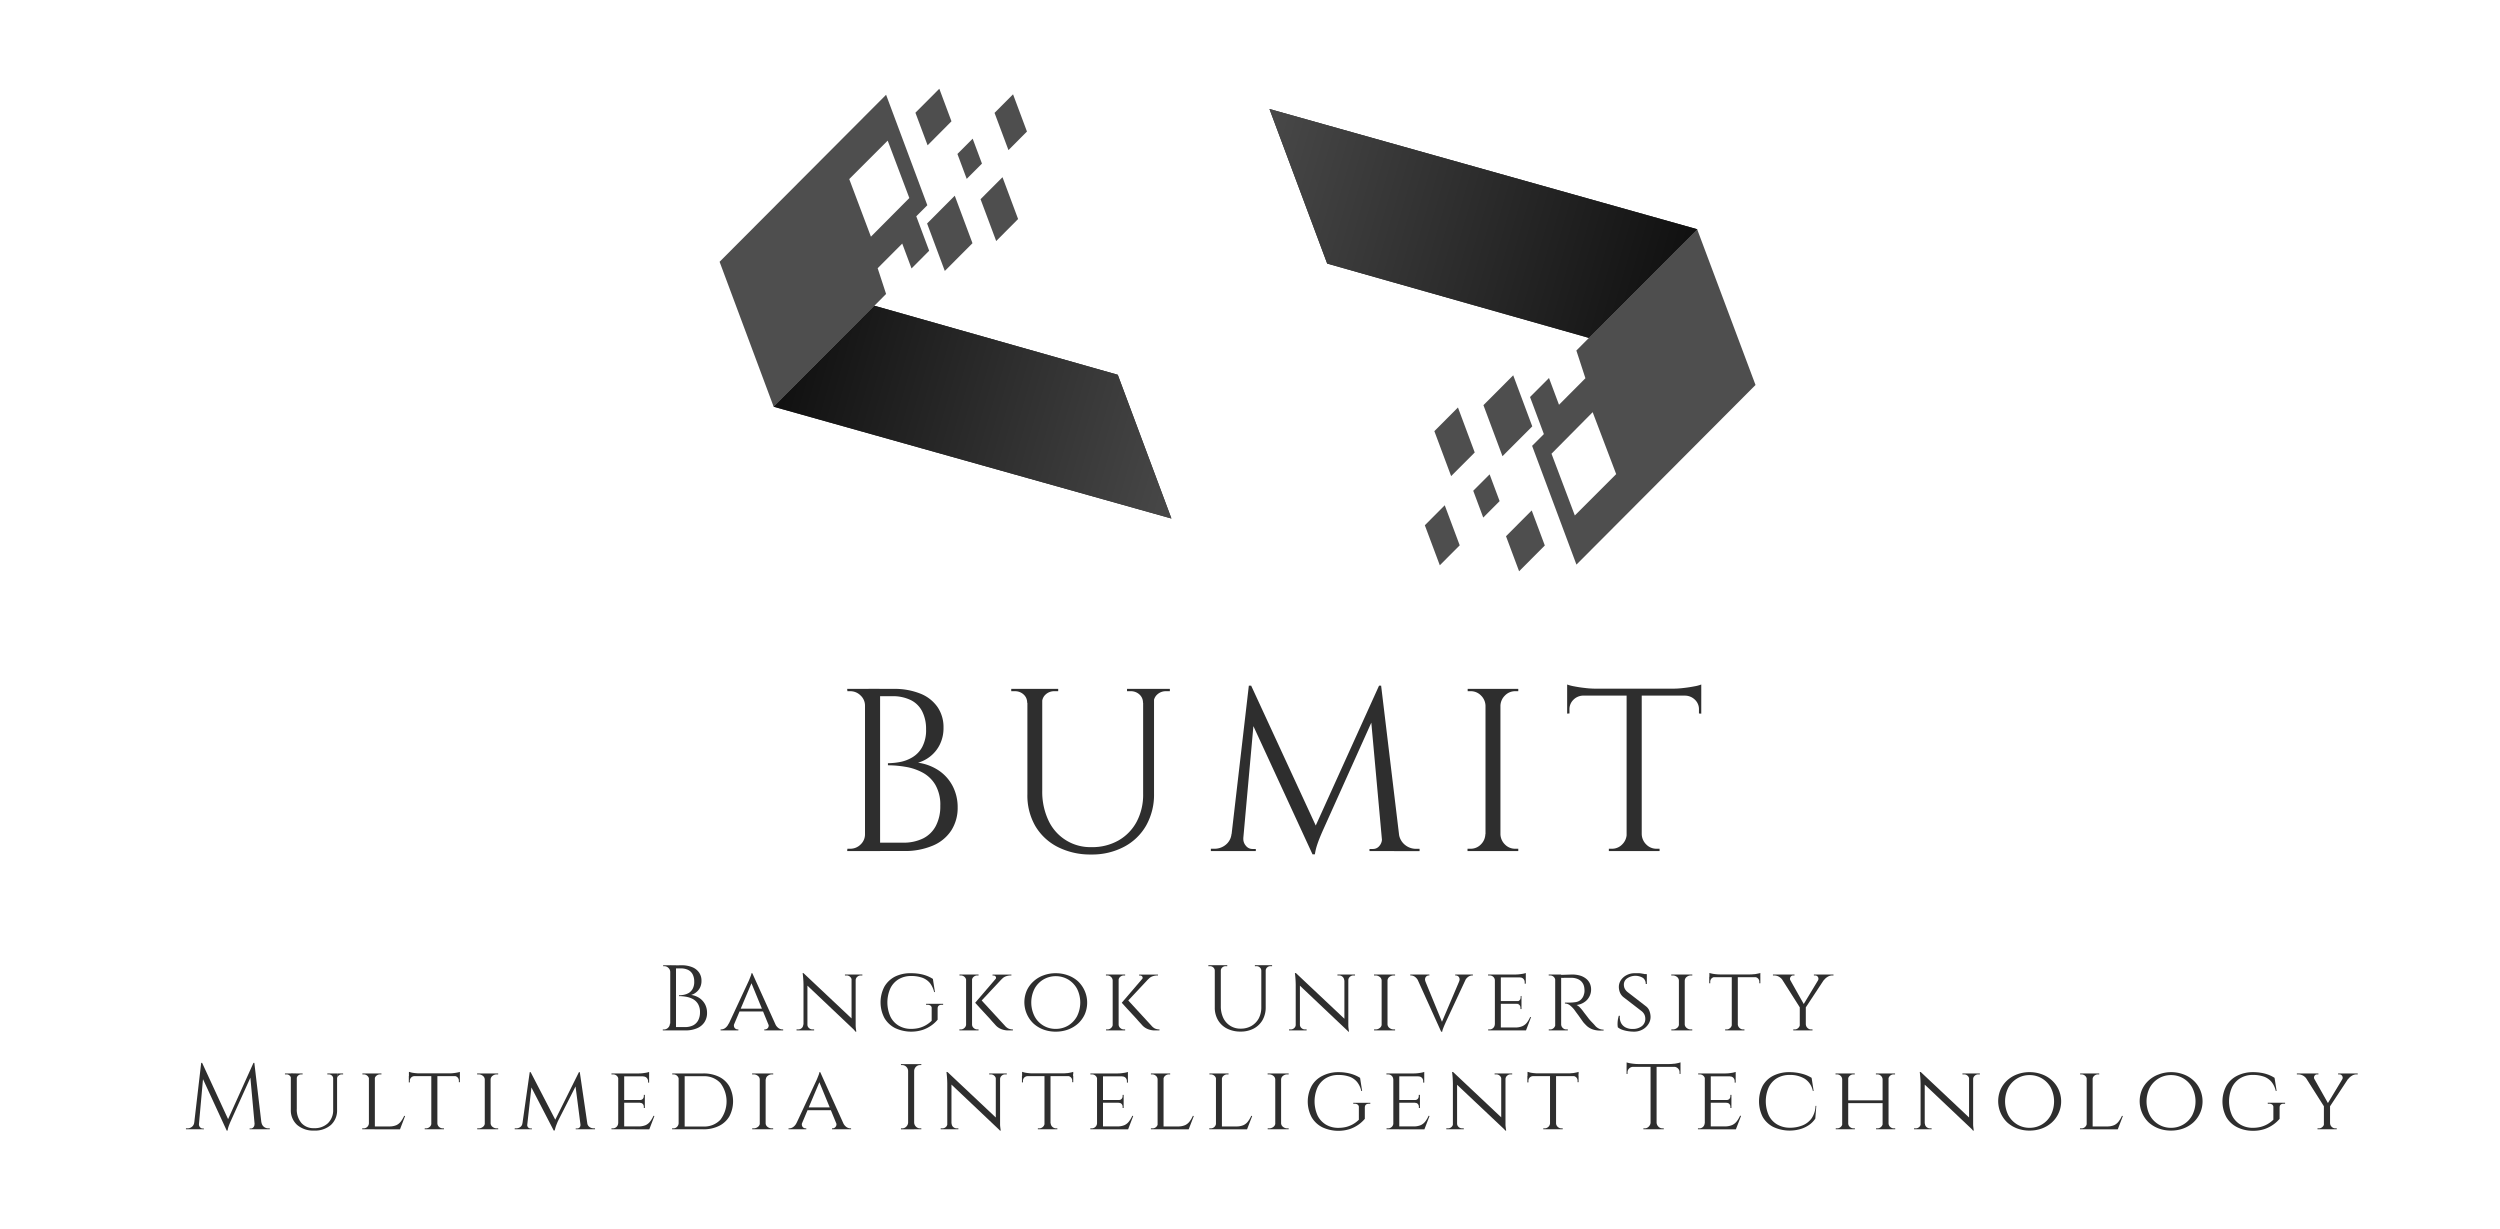 <svg xmlns="http://www.w3.org/2000/svg" xmlns:xlink="http://www.w3.org/1999/xlink" viewBox="0 0 637.83 313.62"><defs><style>.cls-1{fill:#2e2e2e;}.cls-2{fill:#4e4e4e;}.cls-3{fill:#2b2b2b;}.cls-4{fill:url(#linear-gradient);}.cls-5{fill:url(#linear-gradient-2);}</style><linearGradient id="linear-gradient" x1="-1339.2" y1="27.14" x2="-1232.02" y2="58.35" gradientTransform="translate(-912.67 101.87) rotate(180)" gradientUnits="userSpaceOnUse"><stop offset="0" stop-color="#111"/><stop offset="1" stop-color="#484848"/></linearGradient><linearGradient id="linear-gradient-2" x1="203.43" y1="88.67" x2="303.08" y2="117.69" gradientTransform="matrix(1, 0, 0, 1, 0, 0)" xlink:href="#linear-gradient"/></defs><g id="Vertical_Black" data-name="Vertical Black"><path class="cls-1" d="M220.87,180.08h-.18a3.51,3.51,0,0,0-1.12-2.63,3.68,3.68,0,0,0-2.66-1.1h-.71l-.06-.59h4.73Zm0,32.74v4.31h-4.73l.06-.59h.71a3.67,3.67,0,0,0,2.66-1.09,3.54,3.54,0,0,0,1.12-2.63Zm3.67-37.06v41.37h-3.85V175.76Zm3.36,0a17.59,17.59,0,0,1,7,1.24,9.63,9.63,0,0,1,4.34,3.46,9.07,9.07,0,0,1,1.48,5.17,9.44,9.44,0,0,1-.95,4.34,8.81,8.81,0,0,1-2.42,3,9,9,0,0,1-3.13,1.62,12.65,12.65,0,0,1,5.41,2.07,10.82,10.82,0,0,1,3.48,4,11.67,11.67,0,0,1,1.22,5.35,10.63,10.63,0,0,1-1.6,5.82,10.38,10.38,0,0,1-4.7,3.9,18.16,18.16,0,0,1-7.48,1.39H224q.06-1.06.06-2.13h6.27a11.26,11.26,0,0,0,5.2-1.09,7.43,7.43,0,0,0,3.25-3.22,10.73,10.73,0,0,0,1.12-5.08,10.13,10.13,0,0,0-1.27-5.38,8.41,8.41,0,0,0-3.28-3.13,14,14,0,0,0-4.34-1.45,27.21,27.21,0,0,0-4.47-.39v-.53a17.93,17.93,0,0,0,3-.29,9.67,9.67,0,0,0,3.19-1.19,6.85,6.85,0,0,0,2.54-2.63,9.09,9.09,0,0,0,1-4.58,9.83,9.83,0,0,0-1-4.55,6.45,6.45,0,0,0-2.89-2.86,10.48,10.48,0,0,0-4.76-1h-5.44a3.63,3.63,0,0,0-.15-.5c-.1-.3-.24-.76-.44-1.39Z"/><path class="cls-1" d="M262.24,175.76v3.55h-.18a2.73,2.73,0,0,0-.91-2.13,3.2,3.2,0,0,0-2.22-.83H258v-.59Zm3.67,0v26a17.17,17.17,0,0,0,1.56,7.51,11.74,11.74,0,0,0,11,6.86,13.49,13.49,0,0,0,6.92-1.72,12,12,0,0,0,4.61-4.76,14.68,14.68,0,0,0,1.65-7.12V175.76h2.78v26.77a16,16,0,0,1-2,8.07,13.91,13.91,0,0,1-5.58,5.41,17.4,17.4,0,0,1-8.4,2,18.35,18.35,0,0,1-8.59-1.92,14,14,0,0,1-5.74-5.38,15.61,15.61,0,0,1-2-8.07V175.76Zm4.07,0v.59H269a3.2,3.2,0,0,0-2.22.83,2.73,2.73,0,0,0-.91,2.13h-.12v-3.55Zm21.81,0v3.55h-.18a2.73,2.73,0,0,0-.91-2.13,3.2,3.2,0,0,0-2.22-.83h-.94v-.59Zm6.68,0v.59h-1a3.19,3.19,0,0,0-2.21.83,2.74,2.74,0,0,0-.92,2.13h-.12v-3.55Z"/><path class="cls-1" d="M315.49,212.82v4.31h-6.56v-.59h.95a4.45,4.45,0,0,0,2.83-1,4,4,0,0,0,1.48-2.74Zm3.13-37.89h.59l1.19,3.49-3.49,38.71h-3.19Zm-1.41,38.83v.3a2.63,2.63,0,0,0,.67,1.74,2.1,2.1,0,0,0,1.63.8h.89v.53h-3.61v-3.37Zm2-38.83,17,36.82L334.88,218l-16.79-36.41Zm32.63,0,.47,4-14.83,33c-.59,1.34-1.05,2.47-1.36,3.4a14.19,14.19,0,0,0-.65,2.63h-.59l-.83-3.72Zm.71,38.83H353v3.37h-3.6v-.53h.88a2.07,2.07,0,0,0,1.66-.8,2.71,2.71,0,0,0,.65-1.74v-.3Zm-.18-38.83,5.08,42.2h-4.61l-3.25-35.81,2.25-6.39Zm3.31,37.89h1.24a4.22,4.22,0,0,0,1.54,2.74,4.39,4.39,0,0,0,2.78,1h.94v.59h-6.5Z"/><path class="cls-1" d="M379.14,180.08H379a3.77,3.77,0,0,0-1.15-2.63,3.58,3.58,0,0,0-2.63-1.1h-.77v-.59h4.73Zm0,32.74v4.31h-4.73v-.59h.77a3.57,3.57,0,0,0,2.63-1.09,3.81,3.81,0,0,0,1.15-2.63Zm3.67-37.06v41.37H379V175.76Zm-.18,4.32v-4.32h4.73v.59h-.77a3.58,3.58,0,0,0-2.63,1.1,3.77,3.77,0,0,0-1.15,2.63Zm0,32.74h.18a3.81,3.81,0,0,0,1.15,2.63,3.57,3.57,0,0,0,2.63,1.09h.77v.59h-4.73Z"/><path class="cls-1" d="M399.83,174.64a10.6,10.6,0,0,0,1.8.47c.81.16,1.7.3,2.69.41a22.53,22.53,0,0,0,2.72.18l-7.21.65Zm34.22,1.06v1.77H399.83V175.7Zm-30.14,1.6v.17a3.6,3.6,0,0,0-2.49,1.07,3.37,3.37,0,0,0-1,2.48v1l-.59.05V177.3Zm11.28,35.52v4.31h-4.72v-.59h.76a3.57,3.57,0,0,0,2.63-1.09,3.82,3.82,0,0,0,1.16-2.63Zm3.67-36.88v41.19H415V175.94Zm-.18,36.88h.18a3.81,3.81,0,0,0,1.15,2.63,3.59,3.59,0,0,0,2.63,1.09h.77v.59h-4.73Zm15.37-38.18v1.71l-7.21-.65a22.49,22.49,0,0,0,2.75-.18c1-.11,1.86-.25,2.68-.41A9.12,9.12,0,0,0,434.05,174.64Zm0,2.66v4.78l-.59-.05v-1a3.33,3.33,0,0,0-1-2.48,3.64,3.64,0,0,0-2.45-1.07v-.17Z"/><path class="cls-1" d="M171,248H171a1.42,1.42,0,0,0-.46-1.05,1.44,1.44,0,0,0-1.06-.44h-.29l0-.24H171Zm0,13.16v1.73h-1.9l0-.24h.29a1.44,1.44,0,0,0,1.06-.44,1.42,1.42,0,0,0,.46-1.05Zm1.47-14.89v16.62H171V246.26Zm1.35,0a7.15,7.15,0,0,1,2.82.5,3.87,3.87,0,0,1,1.74,1.39,3.59,3.59,0,0,1,.59,2.07,3.73,3.73,0,0,1-.38,1.75,3.44,3.44,0,0,1-1,1.21,3.53,3.53,0,0,1-1.26.65,5.11,5.11,0,0,1,2.17.83,4.44,4.44,0,0,1,1.41,1.61,4.72,4.72,0,0,1,.48,2.15,4.22,4.22,0,0,1-.64,2.33,4.16,4.16,0,0,1-1.89,1.57,7.34,7.34,0,0,1-3,.56h-2.63c0-.29,0-.57,0-.85h2.52a4.61,4.61,0,0,0,2.09-.44,3.08,3.08,0,0,0,1.3-1.3,4.33,4.33,0,0,0,.45-2,4.06,4.06,0,0,0-.51-2.16,3.46,3.46,0,0,0-1.32-1.26,5.76,5.76,0,0,0-1.74-.58,11.43,11.43,0,0,0-1.79-.16v-.21a7,7,0,0,0,1.21-.12,4.13,4.13,0,0,0,1.28-.47,2.82,2.82,0,0,0,1-1.06,3.66,3.66,0,0,0,.4-1.84,4,4,0,0,0-.39-1.83,2.63,2.63,0,0,0-1.16-1.15,4.22,4.22,0,0,0-1.91-.39h-2.19a1.29,1.29,0,0,0-.06-.2c0-.12-.1-.31-.17-.56Z"/><path class="cls-1" d="M187.36,261.15a1.07,1.07,0,0,0,.07,1.1,1,1,0,0,0,.76.39h.19v.24h-4.53v-.24H184a1.85,1.85,0,0,0,1-.34,2.72,2.72,0,0,0,.9-1.15Zm4.58-12.85.17,1.64-5.44,12.87h-1.49l5.62-12.06c.18-.38.33-.71.44-1s.23-.55.32-.82a2.93,2.93,0,0,0,.17-.64Zm2.81,9.05v.71h-6.3v-.71Zm-2.81-9.05,6.53,14.44H196.6l-5.06-12.33Zm4,12.85h1.8a2.62,2.62,0,0,0,.88,1.15,1.82,1.82,0,0,0,1,.34h.19v.24H195v-.24h.19a1,1,0,0,0,.74-.39A1.07,1.07,0,0,0,196,261.15Z"/><path class="cls-1" d="M205,261.41v1.47h-1.78v-.24h.4a1.36,1.36,0,0,0,.93-.35,1.17,1.17,0,0,0,.38-.88ZM205,248.28l1,1.33,0,13.27H205V251.24a26,26,0,0,0-.22-3Zm0,0,13.15,12.39.24,2.54-13.15-12.46Zm1,13.13a1.12,1.12,0,0,0,.4.88,1.33,1.33,0,0,0,.91.35h.4v.24H206v-1.47Zm11.31-11.3a1.22,1.22,0,0,0-.41-.88,1.28,1.28,0,0,0-.92-.36h-.41v-.24h1.78v1.48Zm1-1.48v11.54c0,.51,0,1,0,1.46s.08,1,.17,1.58h-.22l-1-1.26V248.63Zm-.07,1.48v-1.48h1.78v.24h-.4a1.32,1.32,0,0,0-.92.36,1.13,1.13,0,0,0-.39.88Z"/><path class="cls-1" d="M232.48,248.3a12.17,12.17,0,0,1,2.05.16,9.82,9.82,0,0,1,1.83.47,8.75,8.75,0,0,1,1.65.82l.52,3.35h-.21a5.83,5.83,0,0,0-1.08-2.31,4.58,4.58,0,0,0-1.94-1.34,8.29,8.29,0,0,0-2.85-.44,6.11,6.11,0,0,0-3.17.82,5.51,5.51,0,0,0-2.12,2.33,8.86,8.86,0,0,0,0,7.18,5.5,5.5,0,0,0,2.13,2.34,6.09,6.09,0,0,0,3.19.82,8.45,8.45,0,0,0,1.9-.21,7.14,7.14,0,0,0,1.74-.68,7.31,7.31,0,0,0,1.58-1.18l0-3.15a.76.76,0,0,0-.27-.69,1.27,1.27,0,0,0-.82-.24h-.33v-.24h4.34v.24h-.33c-.71,0-1.07.32-1.07.95v2.85a7.84,7.84,0,0,1-1.49,1.4,8.68,8.68,0,0,1-2.27,1.19,9.68,9.68,0,0,1-7.1-.45,6.67,6.67,0,0,1-2.72-2.57,8.63,8.63,0,0,1,0-8,6.64,6.64,0,0,1,2.73-2.57A8.84,8.84,0,0,1,232.48,248.3Z"/><path class="cls-1" d="M246.51,250.15h0a1.27,1.27,0,0,0-.43-.91,1.37,1.37,0,0,0-1-.37h-.29v-.24h1.74Zm0,11.21v1.52h-1.74v-.24h.29a1.33,1.33,0,0,0,1-.38,1.28,1.28,0,0,0,.43-.9ZM248,248.63v14.25h-1.52V248.63Zm-.07,1.52v-1.52h1.73v.24h-.28a1.39,1.39,0,0,0-1,.37,1.17,1.17,0,0,0-.4.91Zm0,11.21H248a1.18,1.18,0,0,0,.4.9,1.37,1.37,0,0,0,1,.38h.26v.24h-1.73Zm8.57-12.56-6.55,7h-1.12l6-7Zm-6.34,6.13,6.2,6.74a2.9,2.9,0,0,0,.85.71,2.72,2.72,0,0,0,1.21.26v.24h-.88a6.54,6.54,0,0,1-.7,0,4.76,4.76,0,0,1-.9-.16,4,4,0,0,1-1-.41,3.7,3.7,0,0,1-.92-.74c-.49-.56-.93-1-1.33-1.49l-1.27-1.38-1.27-1.37-1.35-1.49Zm7.88-6.3v.24h-.09a3.83,3.83,0,0,0-1.37.24,2.45,2.45,0,0,0-1,.71l-1.61,0a.52.52,0,0,0,.08-.63.65.65,0,0,0-.61-.3h-.21v-.24H258Z"/><path class="cls-1" d="M269.35,248.3a8.9,8.9,0,0,1,3.12.54,7.67,7.67,0,0,1,2.57,1.53,7.52,7.52,0,0,1,1.72,8.41,7.37,7.37,0,0,1-1.72,2.37,8,8,0,0,1-2.57,1.53,9.13,9.13,0,0,1-3.12.53,9,9,0,0,1-3.11-.53,7.81,7.81,0,0,1-2.55-1.53,7.52,7.52,0,0,1-1.73-8.42,7.11,7.11,0,0,1,1.73-2.36,7.48,7.48,0,0,1,2.55-1.53A8.8,8.8,0,0,1,269.35,248.3Zm0,14.2a6.15,6.15,0,0,0,3.18-.85,6.24,6.24,0,0,0,2.26-2.38,7.88,7.88,0,0,0,0-7,6.25,6.25,0,0,0-2.26-2.36,6.27,6.27,0,0,0-6.34,0,6.16,6.16,0,0,0-2.25,2.36,7.8,7.8,0,0,0,0,7,6,6,0,0,0,5.41,3.23Z"/><path class="cls-1" d="M283.93,250.15h-.05a1.27,1.27,0,0,0-.43-.91,1.37,1.37,0,0,0-1-.37h-.29v-.24h1.74Zm0,11.21v1.52h-1.74v-.24h.29a1.33,1.33,0,0,0,1-.38,1.28,1.28,0,0,0,.43-.9Zm1.47-12.73v14.25h-1.52V248.63Zm-.07,1.52v-1.52h1.73v.24h-.28a1.39,1.39,0,0,0-1,.37,1.17,1.17,0,0,0-.4.91Zm0,11.21h.07a1.18,1.18,0,0,0,.4.9,1.37,1.37,0,0,0,1,.38h.26v.24h-1.73Zm8.57-12.56-6.55,7h-1.12l6-7Zm-6.34,6.13,6.2,6.74a2.9,2.9,0,0,0,.85.71,2.72,2.72,0,0,0,1.21.26v.24h-.88a6.54,6.54,0,0,1-.7,0,4.76,4.76,0,0,1-.9-.16,4,4,0,0,1-1-.41,3.7,3.7,0,0,1-.92-.74c-.49-.56-.93-1-1.33-1.49l-1.27-1.38-1.27-1.37-1.35-1.49Zm7.88-6.3v.24h-.09a3.83,3.83,0,0,0-1.37.24,2.45,2.45,0,0,0-1,.71l-1.61,0a.52.52,0,0,0,.08-.63.65.65,0,0,0-.61-.3h-.21v-.24h4.84Z"/><path class="cls-1" d="M310,246.26v1.42h-.07a1.09,1.09,0,0,0-.37-.85,1.29,1.29,0,0,0-.89-.33h-.38v-.24Zm1.47,0v10.45a6.83,6.83,0,0,0,.63,3,4.81,4.81,0,0,0,1.77,2,4.76,4.76,0,0,0,2.64.73,5.4,5.4,0,0,0,2.77-.69,5,5,0,0,0,1.86-1.91,6,6,0,0,0,.66-2.86V246.26h1.12V257a6.43,6.43,0,0,1-.8,3.24,5.64,5.64,0,0,1-2.24,2.17,7,7,0,0,1-3.37.78,7.45,7.45,0,0,1-3.46-.77,5.52,5.52,0,0,1-2.3-2.16,6.24,6.24,0,0,1-.82-3.24V246.26Zm1.64,0v.24h-.38a1.29,1.29,0,0,0-.89.33,1.09,1.09,0,0,0-.37.85h-.05v-1.42Zm8.76,0v1.42h-.07a1.09,1.09,0,0,0-.37-.85,1.27,1.27,0,0,0-.89-.33h-.38v-.24Zm2.68,0v.24h-.38a1.31,1.31,0,0,0-.89.33,1.11,1.11,0,0,0-.36.85h-.05v-1.42Z"/><path class="cls-1" d="M330.65,261.41v1.47h-1.78v-.24h.41a1.32,1.32,0,0,0,.92-.35,1.14,1.14,0,0,0,.38-.88Zm0-13.13,1,1.33,0,13.27h-1.07V251.24a25.65,25.65,0,0,0-.21-3Zm0,0,13.15,12.39.24,2.54-13.16-12.46Zm1,13.13a1.15,1.15,0,0,0,.39.88,1.35,1.35,0,0,0,.92.35h.4v.24h-1.78v-1.47Zm11.3-11.3a1.21,1.21,0,0,0-.4-.88,1.29,1.29,0,0,0-.93-.36h-.4v-.24H343v1.48Zm1.05-1.48v11.54c0,.51,0,1,0,1.46s.09,1,.17,1.58H344L343,262V248.63Zm-.07,1.48v-1.48h1.78v.24h-.41a1.31,1.31,0,0,0-.91.36,1.13,1.13,0,0,0-.39.88Z"/><path class="cls-1" d="M352.57,250.15h-.07a1.2,1.2,0,0,0-.49-.91,1.73,1.73,0,0,0-1.13-.37h-.33v-.24h2Zm0,11.21v1.52h-2v-.24h.33a1.68,1.68,0,0,0,1.13-.38,1.21,1.21,0,0,0,.49-.9ZM354,248.63v14.25H352.5V248.63Zm-.07,1.52v-1.52h2l0,.24h-.31a1.75,1.75,0,0,0-1.13.37,1.2,1.2,0,0,0-.49.91Zm0,11.21H354a1.21,1.21,0,0,0,.49.9,1.7,1.7,0,0,0,1.13.38h.31l0,.24h-2Z"/><path class="cls-1" d="M363.68,250.37h-1.8a2.57,2.57,0,0,0-.88-1.15,1.84,1.84,0,0,0-1-.35h-.19v-.24h4.87v.24h-.19a1,1,0,0,0-.73.39A1.13,1.13,0,0,0,363.68,250.37Zm4,12.84-6.53-14.43H363l5.06,12.32Zm0,0-.16-1.64L373,248.7h1.5l-5.63,12.07-.44,1c-.11.28-.22.55-.32.82a2.8,2.8,0,0,0-.16.64Zm4.59-12.84a1.08,1.08,0,0,0-.07-1.11,1,1,0,0,0-.76-.39h-.17v-.24h4.51v.24h-.19a1.87,1.87,0,0,0-1,.35,2.66,2.66,0,0,0-.9,1.15Z"/><path class="cls-1" d="M381.44,250.13h-.05a1.24,1.24,0,0,0-.4-.9,1.35,1.35,0,0,0-1-.36h-.34v-.24h2.07Zm0,11.23.31,1.52h-2.07v-.24H380a1.33,1.33,0,0,0,1.37-1.28Zm1.47-12.73v14.25h-1.52V248.63Zm6.37,0v.74h-6.41v-.74Zm-1.1,6.77v.71h-5.31v-.71Zm1.12,6.74-.05.74h-6.38v-.74Zm1.33-2.66-1.3,3.4h-3.61l.8-.74a4.48,4.48,0,0,0,1.91-.34,3.09,3.09,0,0,0,1.18-.95,6.7,6.7,0,0,0,.78-1.37Zm-1.35-11.23v.62l-2.71-.24a9.86,9.86,0,0,0,1.57-.13A6,6,0,0,0,389.28,248.25Zm-1.1,5.84v1.36H387v0a.89.89,0,0,0,.74-.3,1.11,1.11,0,0,0,.23-.7v-.31Zm0,2v1.35h-.26v-.31a1.13,1.13,0,0,0-.23-.7.89.89,0,0,0-.74-.3v0Zm1.1-6.77v1.64H389v-.36a1.23,1.23,0,0,0-.32-.85,1.12,1.12,0,0,0-.87-.36v-.07Z"/><path class="cls-1" d="M396.85,250.13h-.05a1.24,1.24,0,0,0-.4-.9,1.32,1.32,0,0,0-.95-.36h-.33v-.24h2Zm0,11.23.29,1.52h-2v-.24h.33a1.26,1.26,0,0,0,.95-.38,1.29,1.29,0,0,0,.4-.9Zm1.45-12.73v14.25h-1.52V248.63Zm-.07,12.73h.07a1.29,1.29,0,0,0,.4.9,1.27,1.27,0,0,0,.95.38H400l0,.24h-2.05Zm2.85-12.73a7.23,7.23,0,0,1,2,.26,4.52,4.52,0,0,1,1.52.76,3.34,3.34,0,0,1,1,1.22,3.63,3.63,0,0,1,.34,1.61,3.73,3.73,0,0,1-.48,1.85,3.77,3.77,0,0,1-1.32,1.4,4.24,4.24,0,0,1-1.91.67,3,3,0,0,1,.94.73,9.54,9.54,0,0,1,.91,1.12c.42.55.78,1,1.11,1.44s.64.78,1,1.15.64.68.91,1a3.23,3.23,0,0,0,.91.63,2.63,2.63,0,0,0,1.12.22v.24h-.73a6,6,0,0,1-2.15-.33,4.41,4.41,0,0,1-1.37-.82c-.34-.33-.64-.64-.9-.94-.06-.08-.21-.28-.44-.61s-.48-.67-.74-1.05l-.74-1-.4-.56a6.79,6.79,0,0,0-1.1-1.11,2.07,2.07,0,0,0-1.3-.48v-.24q.75,0,1.35,0c.44,0,.89-.05,1.33-.11a2.56,2.56,0,0,0,1.25-.51,2.76,2.76,0,0,0,.91-1.42,3.17,3.17,0,0,0,.14-.62,3.61,3.61,0,0,0,0-.74,3.35,3.35,0,0,0-.25-1.18,2.78,2.78,0,0,0-.64-.91,3.07,3.07,0,0,0-1-.59,4.22,4.22,0,0,0-1.28-.24c-.74,0-1.39,0-1.95,0a4.34,4.34,0,0,1-.83,0,1.29,1.29,0,0,0-.06-.2l-.18-.54Z"/><path class="cls-1" d="M417,248.3c.45,0,.83,0,1.17,0s.62.07.86.11a3.22,3.22,0,0,1,.64.14l.49.15,0,2.35h-.28a1.87,1.87,0,0,0-.67-1.53,3.73,3.73,0,0,0-4.09.1,1.89,1.89,0,0,0-.82,1.6,2.79,2.79,0,0,0,.08.63,2.22,2.22,0,0,0,.29.63,2.82,2.82,0,0,0,.56.61l4.79,3.71a2.65,2.65,0,0,1,.81,1.15,4.35,4.35,0,0,1,.28,1.39,3.25,3.25,0,0,1-.54,1.92A4,4,0,0,1,419,262.7a4.47,4.47,0,0,1-2.13.51,9.92,9.92,0,0,1-1.48-.12,8.33,8.33,0,0,1-1.49-.36,3.85,3.85,0,0,1-1.14-.63,4.93,4.93,0,0,1-.07-.85,8.34,8.34,0,0,1,.08-1.08,7.77,7.77,0,0,1,.23-1h.29a3.18,3.18,0,0,0,.3,1.83,2.65,2.65,0,0,0,1.19,1.15,3.8,3.8,0,0,0,1.83.37,3.72,3.72,0,0,0,2.32-.75,2.3,2.3,0,0,0,.84-1.86,2.59,2.59,0,0,0-.2-1,2.64,2.64,0,0,0-.66-.87l-4.75-3.66a3,3,0,0,1-.9-1.26,3.9,3.9,0,0,1-.24-1.3,3.09,3.09,0,0,1,.53-1.76,3.8,3.8,0,0,1,1.41-1.25A4.31,4.31,0,0,1,417,248.3Zm3.14.21,0,.43h-1.69v-.43Z"/><path class="cls-1" d="M428.41,250.15h-.07a1.2,1.2,0,0,0-.49-.91,1.75,1.75,0,0,0-1.13-.37h-.33v-.24h2Zm0,11.21v1.52h-2v-.24h.33a1.7,1.7,0,0,0,1.13-.38,1.21,1.21,0,0,0,.49-.9Zm1.42-12.73v14.25h-1.49V248.63Zm-.07,1.52v-1.52h2l0,.24h-.3a1.73,1.73,0,0,0-1.13.37,1.2,1.2,0,0,0-.49.91Zm0,11.21h.07a1.21,1.21,0,0,0,.49.9,1.68,1.68,0,0,0,1.13.38h.3l0,.24h-2Z"/><path class="cls-1" d="M436.12,248.23c.15.05.36.1.66.17s.62.11,1,.15a9.4,9.4,0,0,0,1,.06l-2.66.24Zm13,.38v.71h-13v-.71Zm-11.59.66v0a1.25,1.25,0,0,0-.87.37,1.2,1.2,0,0,0-.32.84v.38h-.26v-1.64Zm4.35,12.09v1.52h-1.74v-.24h.29a1.33,1.33,0,0,0,1-.38,1.28,1.28,0,0,0,.43-.9Zm1.49-12.66v14.18h-1.54V248.7Zm-.07,12.66h.07a1.28,1.28,0,0,0,.43.9,1.33,1.33,0,0,0,1,.38h.26v.24h-1.73Zm5.82-13.13v.62l-2.66-.24a9.08,9.08,0,0,0,1-.06c.35,0,.68-.09,1-.15S449,248.28,449.16,248.23Zm0,1v1.64h-.26v-.38a1.2,1.2,0,0,0-.32-.84,1.25,1.25,0,0,0-.87-.37v0Z"/><path class="cls-1" d="M456.8,250.13l-2-.07a3,3,0,0,0-.94-.87,2.5,2.5,0,0,0-1.25-.32h-.28v-.24h5.5v.24h-.28a.78.78,0,0,0-.75.42A.82.82,0,0,0,456.8,250.13Zm-.83-1.47,4.4,7.81-1,.83-5.48-8.64Zm3.28,12.7v1.52h-1.73v-.24h.28a1.3,1.3,0,0,0,1-.38,1.31,1.31,0,0,0,.42-.9Zm1.47-4.61v6.13h-1.54v-6.13Zm4-8.09h1.5l-5.66,8.59-.87-.26Zm-4.06,12.7h.07a1.31,1.31,0,0,0,.42.9,1.3,1.3,0,0,0,1,.38h.28v.24h-1.73Zm3.16-11.21a.85.85,0,0,0,0-.88.83.83,0,0,0-.76-.4h-.28v-.24h5v.24h-.29a2.25,2.25,0,0,0-1.24.37,3.27,3.27,0,0,0-.92.84Z"/><path class="cls-1" d="M50.07,286.39v1.73H47.44v-.24h.38a1.83,1.83,0,0,0,1.14-.39,1.6,1.6,0,0,0,.59-1.1Zm1.26-15.22h.24l.47,1.4-1.4,15.55H49.36Zm-.57,15.6v.11a1,1,0,0,0,.27.7.84.84,0,0,0,.66.33H52v.21H50.59v-1.35Zm.81-15.6L58.41,286l-.55,2.49-6.74-14.62Zm13.1,0,.2,1.59-6,13.27c-.24.54-.42,1-.55,1.36a6,6,0,0,0-.26,1.06h-.24L57.53,287Zm.29,15.6h.17v1.35H63.68v-.21H64a.83.83,0,0,0,.67-.33,1.08,1.08,0,0,0,.26-.7v-.11Zm-.07-15.6,2,16.95H65.08l-1.31-14.39.9-2.56Zm1.33,15.22h.5a1.7,1.7,0,0,0,.61,1.1,1.8,1.8,0,0,0,1.12.39h.38v.24H66.22Z"/><path class="cls-1" d="M74.24,273.87v1.26h0a1,1,0,0,0-.35-.72,1.11,1.11,0,0,0-.79-.3H72.7v-.24Zm1.48,0v9a5.32,5.32,0,0,0,1.17,3.63,4.06,4.06,0,0,0,3.22,1.33,4.87,4.87,0,0,0,3.55-1.26A4.58,4.58,0,0,0,85,283.11v-9.24H86v9.24a5,5,0,0,1-1.57,3.9,6.21,6.21,0,0,1-4.34,1.44A6.28,6.28,0,0,1,75.8,287a5,5,0,0,1-1.6-3.9v-9.26Zm1.49,0v.24h-.35a1.17,1.17,0,0,0-.8.3.92.92,0,0,0-.34.72h0v-1.26Zm7.79,0v1.26h0a.94.94,0,0,0-.33-.72,1.16,1.16,0,0,0-.81-.3h-.35v-.24Zm2.54,0v.24h-.36a1.12,1.12,0,0,0-.78.3,1,1,0,0,0-.36.72h0v-1.26Z"/><path class="cls-1" d="M94.17,275.39h0a1.27,1.27,0,0,0-.43-.91,1.41,1.41,0,0,0-1-.37h-.28v-.24h1.76Zm0,11.21.3,1.52H92.41v-.24h.33a1.35,1.35,0,0,0,1.38-1.28Zm1.47-12.73v14.25H94.12V273.87Zm-.07,1.52v-1.52h1.75v.24H97a1.43,1.43,0,0,0-1,.37,1.18,1.18,0,0,0-.41.91Zm6.45,12,0,.74H95.59v-.74Zm1.33-2.66-1.3,3.4H98.44l.81-.74a4.51,4.51,0,0,0,1.91-.34,3.13,3.13,0,0,0,1.17-1,7.23,7.23,0,0,0,.79-1.37Z"/><path class="cls-1" d="M104.33,273.47c.14,0,.36.1.65.17s.62.11,1,.15a9.26,9.26,0,0,0,1,.06l-2.66.24Zm13,.38v.71h-13v-.71Zm-11.58.66v.05a1.18,1.18,0,0,0-1.19,1.21v.38h-.26v-1.64Zm4.34,12.09v1.52h-1.73v-.24h.28a1.4,1.4,0,0,0,1-.38,1.24,1.24,0,0,0,.42-.9Zm1.5-12.66v14.18h-1.55V273.94Zm-.07,12.66h.07a1.27,1.27,0,0,0,.42.9,1.4,1.4,0,0,0,1,.38h.26v.24h-1.73Zm5.81-13.13v.62l-2.66-.24a9,9,0,0,0,1-.06q.54-.06,1-.15C117,273.57,117.22,273.52,117.36,273.47Zm0,1v1.64h-.26v-.38a1.16,1.16,0,0,0-.32-.84,1.2,1.2,0,0,0-.86-.37v-.05Z"/><path class="cls-1" d="M123.75,275.39h-.07a1.2,1.2,0,0,0-.49-.91,1.73,1.73,0,0,0-1.13-.37h-.33v-.24h2Zm0,11.21v1.52h-2v-.24h.33a1.73,1.73,0,0,0,1.13-.38,1.21,1.21,0,0,0,.49-.9Zm1.42-12.73v14.25h-1.49V273.87Zm-.07,1.52v-1.52h2l0,.24h-.31a1.73,1.73,0,0,0-1.13.37,1.2,1.2,0,0,0-.49.91Zm0,11.21h.07a1.21,1.21,0,0,0,.49.9,1.73,1.73,0,0,0,1.13.38h.31l0,.24h-2Z"/><path class="cls-1" d="M133.79,286.53v1.59h-2.47v-.24h.36a1.77,1.77,0,0,0,1.08-.35,1.36,1.36,0,0,0,.53-1Zm1.36-13h.23l.48,1.4-1.47,13.18h-1.31Zm-.64,13.34a1.09,1.09,0,0,0,.16.68.84.84,0,0,0,.71.35h.34v.21h-1.36v-1.24Zm.87-13.34L141.84,286l-.54,2.49-6.37-12.3Zm12.33,0,.21,1.54L142.36,286c-.23.54-.41,1-.54,1.36a9,9,0,0,0-.29,1.06h-.23L141,287Zm.21,0,2.14,14.58h-1.81l-1.54-11.94,1-2.64Zm.17,13.34h.16v1.24h-1.37v-.21h.35a.81.81,0,0,0,.73-.36A1.07,1.07,0,0,0,148.09,286.88Zm1.25-.35h.48a1.44,1.44,0,0,0,.57,1,1.78,1.78,0,0,0,1.07.35h.35v.24h-2.47Z"/><path class="cls-1" d="M157.77,275.37h0a1.23,1.23,0,0,0-.41-.9,1.34,1.34,0,0,0-1-.36H156v-.24h2.06Zm0,11.23.31,1.52H156v-.24h.33a1.35,1.35,0,0,0,1.38-1.28Zm1.48-12.73v14.25h-1.52V273.87Zm6.36,0v.74H159.2v-.74Zm-1.09,6.77v.71H159.2v-.71Zm1.11,6.74,0,.74H159.2v-.74Zm1.33-2.66-1.3,3.4h-3.61l.81-.74a4.51,4.51,0,0,0,1.91-.34,3.13,3.13,0,0,0,1.17-1,7.23,7.23,0,0,0,.79-1.37Zm-1.35-11.23v.62l-2.71-.24a9.77,9.77,0,0,0,1.57-.13A6,6,0,0,0,165.61,273.49Zm-1.09,5.84v1.36h-1.24v-.05a.88.88,0,0,0,.74-.3,1.06,1.06,0,0,0,.24-.7v-.31Zm0,2v1.36h-.26v-.31a1.08,1.08,0,0,0-.24-.7.88.88,0,0,0-.74-.3v-.05Zm1.09-6.76v1.64h-.26v-.36A1.27,1.27,0,0,0,165,275a1.15,1.15,0,0,0-.87-.35v-.07Z"/><path class="cls-1" d="M173.18,275.42h0a1.35,1.35,0,0,0-1.38-1.31h-.29v-.24h1.71Zm0,11.16v1.54h-1.71v-.24h.31a1.27,1.27,0,0,0,.95-.39,1.37,1.37,0,0,0,.41-.91Zm1.5-12.71v14.25h-1.54V273.87Zm4.72,0a8.94,8.94,0,0,1,4.06.86,6.16,6.16,0,0,1,2.64,2.46,8.23,8.23,0,0,1,0,7.6,6.22,6.22,0,0,1-2.64,2.46,8.81,8.81,0,0,1-4.06.87h-5.05l0-.71h5.1a5.63,5.63,0,0,0,4.34-1.72,7.75,7.75,0,0,0,0-9.38,5.6,5.6,0,0,0-4.34-1.73h-5.34v-.71Z"/><path class="cls-1" d="M193.91,275.39h-.07a1.17,1.17,0,0,0-.49-.91,1.72,1.72,0,0,0-1.12-.37h-.34v-.24h2Zm0,11.21v1.52h-2v-.24h.34a1.73,1.73,0,0,0,1.12-.38,1.18,1.18,0,0,0,.49-.9Zm1.43-12.73v14.25h-1.5V273.87Zm-.07,1.52v-1.52h2l0,.24H197a1.75,1.75,0,0,0-1.13.37,1.16,1.16,0,0,0-.48.91Zm0,11.21h.07a1.17,1.17,0,0,0,.48.9,1.75,1.75,0,0,0,1.13.38h.31l0,.24h-2Z"/><path class="cls-1" d="M204.69,286.39a1.07,1.07,0,0,0,.07,1.1,1,1,0,0,0,.76.39h.19v.24h-4.53v-.24h.19a1.85,1.85,0,0,0,1-.34,2.72,2.72,0,0,0,.9-1.15Zm4.58-12.85.17,1.64L204,288.05h-1.49L208.13,276c.18-.38.33-.71.44-1s.23-.55.32-.82a2.93,2.93,0,0,0,.17-.64Zm2.81,9v.71h-6.3v-.71Zm-2.81-9L215.8,288h-1.87l-5.06-12.33Zm4,12.85h1.8a2.62,2.62,0,0,0,.88,1.15,1.82,1.82,0,0,0,1,.34h.19v.24h-4.87v-.24h.19a1,1,0,0,0,.73-.39A1,1,0,0,0,213.29,286.39Z"/><path class="cls-1" d="M231.76,273.23h-.07a1.55,1.55,0,0,0-.47-1.06,1.43,1.43,0,0,0-1.05-.43h-.31v-.24h1.9Zm0,13.16v1.73h-1.9v-.24h.31a1.4,1.4,0,0,0,1.05-.44,1.51,1.51,0,0,0,.47-1.05Zm1.47-14.89v16.62h-1.54V271.5Zm-.07,1.73V271.5h1.9v.24h-.31a1.46,1.46,0,0,0-1.06.43,1.58,1.58,0,0,0-.46,1.06Zm0,13.16h.07a1.54,1.54,0,0,0,.46,1.05,1.44,1.44,0,0,0,1.06.44h.31v.24h-1.9Z"/><path class="cls-1" d="M241.8,286.65v1.47H240v-.24h.4a1.33,1.33,0,0,0,.93-.35,1.19,1.19,0,0,0,.38-.88Zm-.05-13.13,1,1.33,0,13.27h-1.07V276.48a25.65,25.65,0,0,0-.21-3Zm0,0,13.16,12.39.24,2.54L242,276Zm1.05,13.13a1.16,1.16,0,0,0,.39.88,1.35,1.35,0,0,0,.92.35h.4v.24h-1.78v-1.47Zm11.3-11.31a1.21,1.21,0,0,0-.4-.87,1.31,1.31,0,0,0-.93-.36h-.4v-.24h1.78v1.47Zm1.05-1.47v11.54c0,.51,0,1,0,1.46s.09,1,.17,1.58h-.21l-1.05-1.26V273.87Zm-.07,1.47v-1.47h1.78v.24h-.41a1.29,1.29,0,0,0-.91.36,1.13,1.13,0,0,0-.39.87Z"/><path class="cls-1" d="M260.77,273.47c.15,0,.36.1.66.17s.62.11,1,.15a9.55,9.55,0,0,0,1,.06l-2.66.24Zm13,.38v.71h-13v-.71Zm-11.59.66v.05a1.25,1.25,0,0,0-.87.37,1.2,1.2,0,0,0-.32.84v.38h-.26v-1.64Zm4.35,12.09v1.52h-1.74v-.24h.29a1.38,1.38,0,0,0,1-.38,1.28,1.28,0,0,0,.43-.9Zm1.49-12.66v14.18h-1.54V273.94ZM268,286.6h.07a1.28,1.28,0,0,0,.43.9,1.38,1.38,0,0,0,1,.38h.26v.24H268Zm5.82-13.13v.62l-2.66-.24a9.08,9.08,0,0,0,1-.06c.35,0,.68-.09,1-.15S273.67,273.52,273.81,273.47Zm0,1v1.64h-.26v-.38a1.2,1.2,0,0,0-.32-.84,1.25,1.25,0,0,0-.87-.37v-.05Z"/><path class="cls-1" d="M279.93,275.37h0a1.23,1.23,0,0,0-.41-.9,1.34,1.34,0,0,0-1-.36h-.33v-.24h2.06Zm0,11.23.31,1.52h-2.06v-.24h.33a1.35,1.35,0,0,0,1.38-1.28Zm1.48-12.73v14.25h-1.52V273.87Zm6.36,0v.74h-6.41v-.74Zm-1.09,6.77v.71h-5.32v-.71Zm1.11,6.74,0,.74h-6.39v-.74Zm1.33-2.66-1.3,3.4h-3.61l.81-.74a4.51,4.51,0,0,0,1.91-.34,3.13,3.13,0,0,0,1.17-1,7.23,7.23,0,0,0,.79-1.37Zm-1.35-11.23v.62l-2.71-.24a9.77,9.77,0,0,0,1.57-.13A6,6,0,0,0,287.77,273.49Zm-1.09,5.84v1.36h-1.24v-.05a.88.88,0,0,0,.74-.3,1.06,1.06,0,0,0,.24-.7v-.31Zm0,2v1.36h-.26v-.31a1.08,1.08,0,0,0-.24-.7.88.88,0,0,0-.74-.3v-.05Zm1.09-6.76v1.64h-.26v-.36a1.27,1.27,0,0,0-.32-.86,1.15,1.15,0,0,0-.87-.35v-.07Z"/><path class="cls-1" d="M295.39,275.39h-.05a1.22,1.22,0,0,0-.42-.91,1.42,1.42,0,0,0-1-.37h-.29v-.24h1.76Zm0,11.21.31,1.52h-2.07v-.24H294a1.33,1.33,0,0,0,1-.38,1.29,1.29,0,0,0,.4-.9Zm1.47-12.73v14.25h-1.52V273.87Zm-.07,1.52v-1.52h1.76v.24h-.29a1.41,1.41,0,0,0-1,.37,1.16,1.16,0,0,0-.42.91Zm6.46,12-.05.74h-6.38v-.74Zm1.33-2.66-1.31,3.4h-3.6l.8-.74a4.48,4.48,0,0,0,1.91-.34,3.09,3.09,0,0,0,1.18-1,6.7,6.7,0,0,0,.78-1.37Z"/><path class="cls-1" d="M310.28,275.39h0a1.27,1.27,0,0,0-.43-.91,1.4,1.4,0,0,0-1-.37h-.29v-.24h1.76Zm0,11.21.31,1.52h-2.07v-.24h.33a1.35,1.35,0,0,0,1-.38,1.34,1.34,0,0,0,.4-.9Zm1.47-12.73v14.25h-1.52V273.87Zm-.07,1.52v-1.52h1.76v.24h-.29a1.39,1.39,0,0,0-1,.37,1.16,1.16,0,0,0-.42.91Zm6.46,12-.05.74H311.7v-.74Zm1.33-2.66-1.31,3.4h-3.61l.81-.74a4.48,4.48,0,0,0,1.91-.34,3.16,3.16,0,0,0,1.18-1,6.7,6.7,0,0,0,.78-1.37Z"/><path class="cls-1" d="M325.43,275.39h-.07a1.2,1.2,0,0,0-.49-.91,1.75,1.75,0,0,0-1.13-.37h-.33v-.24h2Zm0,11.21v1.52h-2v-.24h.33a1.75,1.75,0,0,0,1.13-.38,1.21,1.21,0,0,0,.49-.9Zm1.42-12.73v14.25h-1.49V273.87Zm-.07,1.52v-1.52h2l0,.24h-.31a1.73,1.73,0,0,0-1.13.37,1.2,1.2,0,0,0-.49.91Zm0,11.21h.07a1.21,1.21,0,0,0,.49.9,1.73,1.73,0,0,0,1.13.38h.31l0,.24h-2Z"/><path class="cls-1" d="M341.43,273.54a12.09,12.09,0,0,1,2.05.16,9.62,9.62,0,0,1,1.83.47A8.46,8.46,0,0,1,347,275l.52,3.35h-.21a5.57,5.57,0,0,0-1.08-2.31,4.54,4.54,0,0,0-1.93-1.34,8.37,8.37,0,0,0-2.85-.44,6.08,6.08,0,0,0-3.17.82,5.6,5.6,0,0,0-2.13,2.33,8.86,8.86,0,0,0,0,7.18,5.58,5.58,0,0,0,2.14,2.34,6.07,6.07,0,0,0,3.18.82,8.38,8.38,0,0,0,1.9-.21,7.37,7.37,0,0,0,1.75-.68,7.26,7.26,0,0,0,1.57-1.18l0-3.15a.78.78,0,0,0-.28-.69,1.24,1.24,0,0,0-.81-.24h-.34v-.24h4.35v.24h-.33c-.72,0-1.07.32-1.07,1v2.85a8.6,8.6,0,0,1-1.5,1.4,8.83,8.83,0,0,1-2.27,1.19,9.68,9.68,0,0,1-7.1-.45,6.59,6.59,0,0,1-2.71-2.57,8.55,8.55,0,0,1,0-7.95,6.46,6.46,0,0,1,2.73-2.57A8.82,8.82,0,0,1,341.43,273.54Z"/><path class="cls-1" d="M355.51,275.37h-.05a1.22,1.22,0,0,0-.4-.9,1.35,1.35,0,0,0-1-.36h-.34v-.24h2.07Zm0,11.23.31,1.52h-2.07v-.24h.34a1.33,1.33,0,0,0,1-.38,1.29,1.29,0,0,0,.4-.9ZM357,273.87v14.25h-1.52V273.87Zm6.37,0v.74h-6.42v-.74Zm-1.1,6.77v.71h-5.32v-.71Zm1.12,6.74-.05.74h-6.39v-.74Zm1.33-2.66-1.31,3.4h-3.61l.81-.74a4.48,4.48,0,0,0,1.91-.34,3.09,3.09,0,0,0,1.18-1,6.7,6.7,0,0,0,.78-1.37Zm-1.35-11.23v.62l-2.71-.24a9.86,9.86,0,0,0,1.57-.13A6,6,0,0,0,363.35,273.49Zm-1.1,5.84v1.36H361v-.05a.86.86,0,0,0,.73-.3,1.06,1.06,0,0,0,.24-.7v-.31Zm0,2v1.36H362v-.31a1.08,1.08,0,0,0-.24-.7.86.86,0,0,0-.73-.3v-.05Zm1.1-6.76v1.64h-.27v-.36a1.23,1.23,0,0,0-.32-.86,1.11,1.11,0,0,0-.86-.35v-.07Z"/><path class="cls-1" d="M370.75,286.65v1.47H369v-.24h.41a1.32,1.32,0,0,0,.92-.35,1.15,1.15,0,0,0,.38-.88Zm0-13.13,1,1.33,0,13.27h-1.07V276.48a25.65,25.65,0,0,0-.21-3Zm0,0,13.15,12.39.24,2.54L370.94,276Zm1,13.13a1.16,1.16,0,0,0,.39.88,1.35,1.35,0,0,0,.92.35h.4v.24h-1.78v-1.47Zm11.3-11.31a1.21,1.21,0,0,0-.4-.87,1.29,1.29,0,0,0-.93-.36h-.4v-.24h1.78v1.47Zm1.05-1.47v11.54c0,.51,0,1,0,1.46s.09,1,.17,1.58h-.21l-1.05-1.26V273.87Zm-.07,1.47v-1.47h1.78v.24h-.41a1.29,1.29,0,0,0-.91.36,1.13,1.13,0,0,0-.39.87Z"/><path class="cls-1" d="M389.72,273.47c.15,0,.36.1.66.17s.62.11,1,.15a9.55,9.55,0,0,0,1,.06l-2.66.24Zm13,.38v.71h-13v-.71Zm-11.59.66v.05a1.2,1.2,0,0,0-.86.37,1.16,1.16,0,0,0-.32.84v.38h-.27v-1.64Zm4.35,12.09v1.52h-1.74v-.24h.29a1.38,1.38,0,0,0,1-.38,1.28,1.28,0,0,0,.43-.9ZM397,273.94v14.18h-1.54V273.94Zm-.07,12.66H397a1.28,1.28,0,0,0,.43.9,1.38,1.38,0,0,0,1,.38h.27v.24h-1.74Zm5.82-13.13v.62l-2.66-.24a9.08,9.08,0,0,0,1-.06c.36,0,.68-.09,1-.15A6.87,6.87,0,0,0,402.76,273.47Zm0,1v1.64h-.26v-.38a1.2,1.2,0,0,0-.32-.84,1.25,1.25,0,0,0-.87-.37v-.05Z"/><path class="cls-1" d="M415,271.05a5.57,5.57,0,0,0,.73.19c.32.06.68.12,1.08.16a8.63,8.63,0,0,0,1.09.07l-2.9.27Zm13.75.42v.72H415v-.72Zm-12.11.65v.07a1.42,1.42,0,0,0-1,.42,1.37,1.37,0,0,0-.41,1V274l-.24,0v-1.92Zm4.54,14.27v1.73h-1.9v-.24h.31a1.4,1.4,0,0,0,1.05-.44,1.51,1.51,0,0,0,.47-1.05Zm1.47-14.82v16.55h-1.54V271.57Zm-.07,14.82h.07a1.54,1.54,0,0,0,.46,1.05,1.44,1.44,0,0,0,1.06.44h.31v.24h-1.9Zm6.17-15.34v.69l-2.89-.27a8.66,8.66,0,0,0,1.1-.07c.39,0,.75-.1,1.08-.16A4.41,4.41,0,0,0,428.71,271.05Zm0,1.07V274l-.24,0v-.41a1.34,1.34,0,0,0-.41-1,1.48,1.48,0,0,0-1-.42v-.07Z"/><path class="cls-1" d="M435,275.37h0a1.23,1.23,0,0,0-.41-.9,1.34,1.34,0,0,0-1-.36h-.33v-.24h2.07Zm0,11.23.31,1.52H433.2v-.24h.33a1.35,1.35,0,0,0,1.38-1.28Zm1.47-12.73v14.25h-1.52V273.87Zm6.36,0v.74h-6.41v-.74Zm-1.09,6.77v.71h-5.32v-.71Zm1.12,6.74-.05.74h-6.39v-.74Zm1.33-2.66-1.31,3.4h-3.61l.81-.74A4.48,4.48,0,0,0,442,287a3.13,3.13,0,0,0,1.17-1,6.73,6.73,0,0,0,.79-1.37Zm-1.36-11.23v.62l-2.7-.24a9.65,9.65,0,0,0,1.56-.13A5.6,5.6,0,0,0,442.79,273.49Zm-1.09,5.84v1.36h-1.24v-.05a.88.88,0,0,0,.74-.3,1.06,1.06,0,0,0,.24-.7v-.31Zm0,2v1.36h-.26v-.31a1.08,1.08,0,0,0-.24-.7.88.88,0,0,0-.74-.3v-.05Zm1.09-6.76v1.64h-.26v-.36a1.27,1.27,0,0,0-.32-.86,1.12,1.12,0,0,0-.87-.35v-.07Z"/><path class="cls-1" d="M463.4,282.14l-.26,3.25a6,6,0,0,1-1.61,1.64,7.68,7.68,0,0,1-2.26,1.05,9.85,9.85,0,0,1-6.83-.55,6.49,6.49,0,0,1-2.72-2.57,8.87,8.87,0,0,1,0-7.95,6.43,6.43,0,0,1,2.72-2.57,9.09,9.09,0,0,1,4.17-.9,12.22,12.22,0,0,1,3,.38,8.85,8.85,0,0,1,2.59,1.07l.52,3.35h-.21a4.74,4.74,0,0,0-2.11-3.14,7.22,7.22,0,0,0-3.78-.95,6.24,6.24,0,0,0-3.24.82,5.51,5.51,0,0,0-2.12,2.33,8.9,8.9,0,0,0,0,7.15,5.44,5.44,0,0,0,2.13,2.32,6.41,6.41,0,0,0,3.25.85,8.47,8.47,0,0,0,3.22-.59,5.29,5.29,0,0,0,2.34-1.81,6,6,0,0,0,1-3.18Z"/><path class="cls-1" d="M470.1,275.39H470a1.25,1.25,0,0,0-.41-.91,1.33,1.33,0,0,0-1-.37h-.29v-.24h1.74Zm0,11.21v1.52h-1.74v-.24h.29a1.34,1.34,0,0,0,1-.38,1.26,1.26,0,0,0,.41-.9Zm1.44-12.73v14.25H470V273.87Zm9,6.86v.72h-9.26v-.72Zm-9.07-5.34v-1.52h1.74v.24h-.29a1.37,1.37,0,0,0-1,.37,1.18,1.18,0,0,0-.41.91Zm0,11.21h.07a1.19,1.19,0,0,0,.41.9,1.38,1.38,0,0,0,1,.38h.29v.24h-1.74Zm8.91-11.21h-.07a1.3,1.3,0,0,0-.42-.91,1.33,1.33,0,0,0-1-.37h-.29v-.24h1.74Zm0,11.21v1.52h-1.74v-.24h.29a1.34,1.34,0,0,0,1-.38,1.31,1.31,0,0,0,.42-.9Zm1.45-12.73v14.25h-1.52V273.87Zm-.08,1.52v-1.52h1.74v.24h-.29a1.33,1.33,0,0,0-1,.37,1.25,1.25,0,0,0-.41.91Zm0,11.21h.08a1.26,1.26,0,0,0,.41.9,1.34,1.34,0,0,0,1,.38h.29v.24h-1.74Z"/><path class="cls-1" d="M490.11,286.65v1.47h-1.78v-.24h.4a1.33,1.33,0,0,0,.93-.35,1.19,1.19,0,0,0,.38-.88Zm-.05-13.13,1,1.33,0,13.27H490V276.48a25.65,25.65,0,0,0-.21-3Zm0,0,13.16,12.39.24,2.54L490.3,276Zm1.05,13.13a1.16,1.16,0,0,0,.39.88,1.35,1.35,0,0,0,.92.35h.4v.24H491v-1.47Zm11.3-11.31a1.21,1.21,0,0,0-.4-.87,1.31,1.31,0,0,0-.93-.36h-.4v-.24h1.78v1.47Zm1-1.47v11.54c0,.51,0,1,0,1.46s.09,1,.17,1.58h-.21l-1-1.26V273.87Zm-.08,1.47v-1.47h1.79v.24h-.41a1.29,1.29,0,0,0-.91.36,1.13,1.13,0,0,0-.39.87Z"/><path class="cls-1" d="M517.8,273.54a8.9,8.9,0,0,1,3.12.54,7.53,7.53,0,0,1,2.56,1.53,7.11,7.11,0,0,1,1.73,2.36,7.29,7.29,0,0,1-1.73,8.42,7.86,7.86,0,0,1-2.56,1.53,9.13,9.13,0,0,1-3.12.53,9,9,0,0,1-3.11-.53,8,8,0,0,1-2.56-1.53,7.54,7.54,0,0,1-1.72-8.42,7.08,7.08,0,0,1,1.72-2.36,7.62,7.62,0,0,1,2.56-1.53A8.8,8.8,0,0,1,517.8,273.54Zm0,14.2a6.07,6.07,0,0,0,5.43-3.23,7.8,7.8,0,0,0,0-7,6.09,6.09,0,0,0-5.43-3.22,6,6,0,0,0-3.16.86,6.18,6.18,0,0,0-2.26,2.36,7.88,7.88,0,0,0,0,7,6.21,6.21,0,0,0,2.26,2.37A6,6,0,0,0,517.8,287.74Z"/><path class="cls-1" d="M532.42,275.39h0a1.27,1.27,0,0,0-.43-.91,1.41,1.41,0,0,0-1-.37h-.28v-.24h1.75Zm0,11.21.31,1.52h-2.06v-.24H531a1.33,1.33,0,0,0,1-.38,1.3,1.3,0,0,0,.41-.9Zm1.48-12.73v14.25h-1.52V273.87Zm-.08,1.52v-1.52h1.76v.24h-.28a1.43,1.43,0,0,0-1,.37,1.15,1.15,0,0,0-.41.91Zm6.46,12,0,.74h-6.39v-.74Zm1.33-2.66-1.3,3.4H536.7l.8-.74a4.52,4.52,0,0,0,1.92-.34,3.13,3.13,0,0,0,1.17-1,7.23,7.23,0,0,0,.79-1.37Z"/><path class="cls-1" d="M553.89,273.54a8.9,8.9,0,0,1,3.12.54,7.53,7.53,0,0,1,2.56,1.53,7,7,0,0,1,1.72,2.36,7.32,7.32,0,0,1-1.72,8.42,7.86,7.86,0,0,1-2.56,1.53,9.13,9.13,0,0,1-3.12.53,9,9,0,0,1-3.11-.53,8,8,0,0,1-2.56-1.53A7.54,7.54,0,0,1,546.5,278a7.08,7.08,0,0,1,1.72-2.36,7.62,7.62,0,0,1,2.56-1.53A8.8,8.8,0,0,1,553.89,273.54Zm0,14.2a6.07,6.07,0,0,0,5.43-3.23,7.8,7.8,0,0,0,0-7,6.09,6.09,0,0,0-5.43-3.22,6,6,0,0,0-3.16.86,6.18,6.18,0,0,0-2.26,2.36,7.88,7.88,0,0,0,0,7,6.21,6.21,0,0,0,2.26,2.37A6,6,0,0,0,553.89,287.74Z"/><path class="cls-1" d="M574.78,273.54a12.3,12.3,0,0,1,2.06.16,9.52,9.52,0,0,1,1.82.47,8.46,8.46,0,0,1,1.65.82l.53,3.35h-.22a5.57,5.57,0,0,0-1.08-2.31,4.54,4.54,0,0,0-1.93-1.34,8.29,8.29,0,0,0-2.85-.44,6.08,6.08,0,0,0-3.17.82,5.6,5.6,0,0,0-2.13,2.33,8.86,8.86,0,0,0,0,7.18,5.58,5.58,0,0,0,2.14,2.34,6.07,6.07,0,0,0,3.18.82,8.32,8.32,0,0,0,1.9-.21,7.37,7.37,0,0,0,1.75-.68,7.56,7.56,0,0,0,1.58-1.18l0-3.15a.8.8,0,0,0-.27-.69,1.27,1.27,0,0,0-.82-.24h-.34v-.24H583v.24h-.33c-.71,0-1.07.32-1.07,1v2.85a8.26,8.26,0,0,1-1.5,1.4,8.92,8.92,0,0,1-2.26,1.19,9,9,0,0,1-3,.47,8.91,8.91,0,0,1-4.09-.92A6.61,6.61,0,0,1,568,285a8.55,8.55,0,0,1,0-7.95,6.57,6.57,0,0,1,2.73-2.57A8.82,8.82,0,0,1,574.78,273.54Z"/><path class="cls-1" d="M590.52,275.37l-2-.07a2.76,2.76,0,0,0-.93-.87,2.5,2.5,0,0,0-1.25-.32H586v-.24h5.5v.24h-.28a.78.78,0,0,0-.75.42A.82.82,0,0,0,590.52,275.37Zm-.83-1.47,4.4,7.81-1,.83-5.48-8.64ZM593,286.6v1.52h-1.73v-.24h.28a1.34,1.34,0,0,0,1-.38,1.31,1.31,0,0,0,.42-.9Zm1.47-4.61v6.13H592.9V282Zm4-8.09h1.5l-5.66,8.59-.87-.26Zm-4.06,12.7h.07a1.27,1.27,0,0,0,.42.9,1.34,1.34,0,0,0,1,.38h.28v.24h-1.73Zm3.16-11.21a.85.85,0,0,0,0-.88.81.81,0,0,0-.76-.4h-.28v-.24h5v.24h-.29a2.25,2.25,0,0,0-1.24.37,3.13,3.13,0,0,0-.92.84Z"/><path class="cls-2" d="M393.89,110.75l-3,3,11.31,30.3,45.69-45.83L433,58.49,402.18,89.43l2.31,7.07-6.74,6.77-2.55-6.83-4.84,4.85Zm12.45-5.59,6,15.8-10.55,10.55-5.95-15.75Z"/><polygon class="cls-2" points="383.33 116.39 378.47 103.37 386.07 95.75 390.93 108.78 383.33 116.39"/><polygon class="cls-2" points="387.57 145.75 394.13 139.17 390.79 130.23 384.23 136.81 387.57 145.75"/><polygon class="cls-2" points="378.42 132.05 375.87 125.21 380.05 121.02 382.6 127.85 378.42 132.05"/><polygon class="cls-2" points="376.25 115.44 371.97 103.96 365.95 110 370.23 121.47 376.25 115.44"/><polygon class="cls-2" points="372.42 139.13 367.34 144.22 363.52 134.01 368.6 128.91 372.42 139.13"/><polygon class="cls-3" points="338.61 67.25 405.39 86.21 433.03 58.49 323.88 27.81 338.61 67.25"/><polygon id="Gradient" class="cls-4" points="338.61 67.25 405.39 86.21 433.03 58.49 323.88 27.81 338.61 67.25"/><path class="cls-2" d="M233.77,55.18l2.82-2.82L226.07,24.18,183.59,66.79l13.8,37L226.07,75l-2.15-6.57,6.27-6.29,2.37,6.35,4.5-4.52Zm-11.57,5.2-5.53-14.69,9.81-9.81L232,50.52Z"/><polygon class="cls-2" points="243.59 49.93 248.11 62.05 241.05 69.13 236.53 57.02 243.59 49.93"/><polygon class="cls-2" points="239.65 22.64 233.55 28.76 236.66 37.07 242.75 30.95 239.65 22.64"/><polygon class="cls-2" points="248.16 35.38 250.53 41.74 246.64 45.64 244.27 39.28 248.16 35.38"/><polygon class="cls-2" points="250.17 50.82 254.16 61.5 259.75 55.88 255.77 45.21 250.17 50.82"/><polygon class="cls-2" points="253.74 28.8 258.46 24.06 262.01 33.56 257.29 38.3 253.74 28.8"/><polygon class="cls-3" points="285.18 95.62 223.08 78 197.39 103.77 298.87 132.29 285.18 95.62"/><polygon id="Gradient-2" data-name="Gradient" class="cls-5" points="285.18 95.62 223.08 78 197.39 103.77 298.87 132.29 285.18 95.62"/></g></svg>